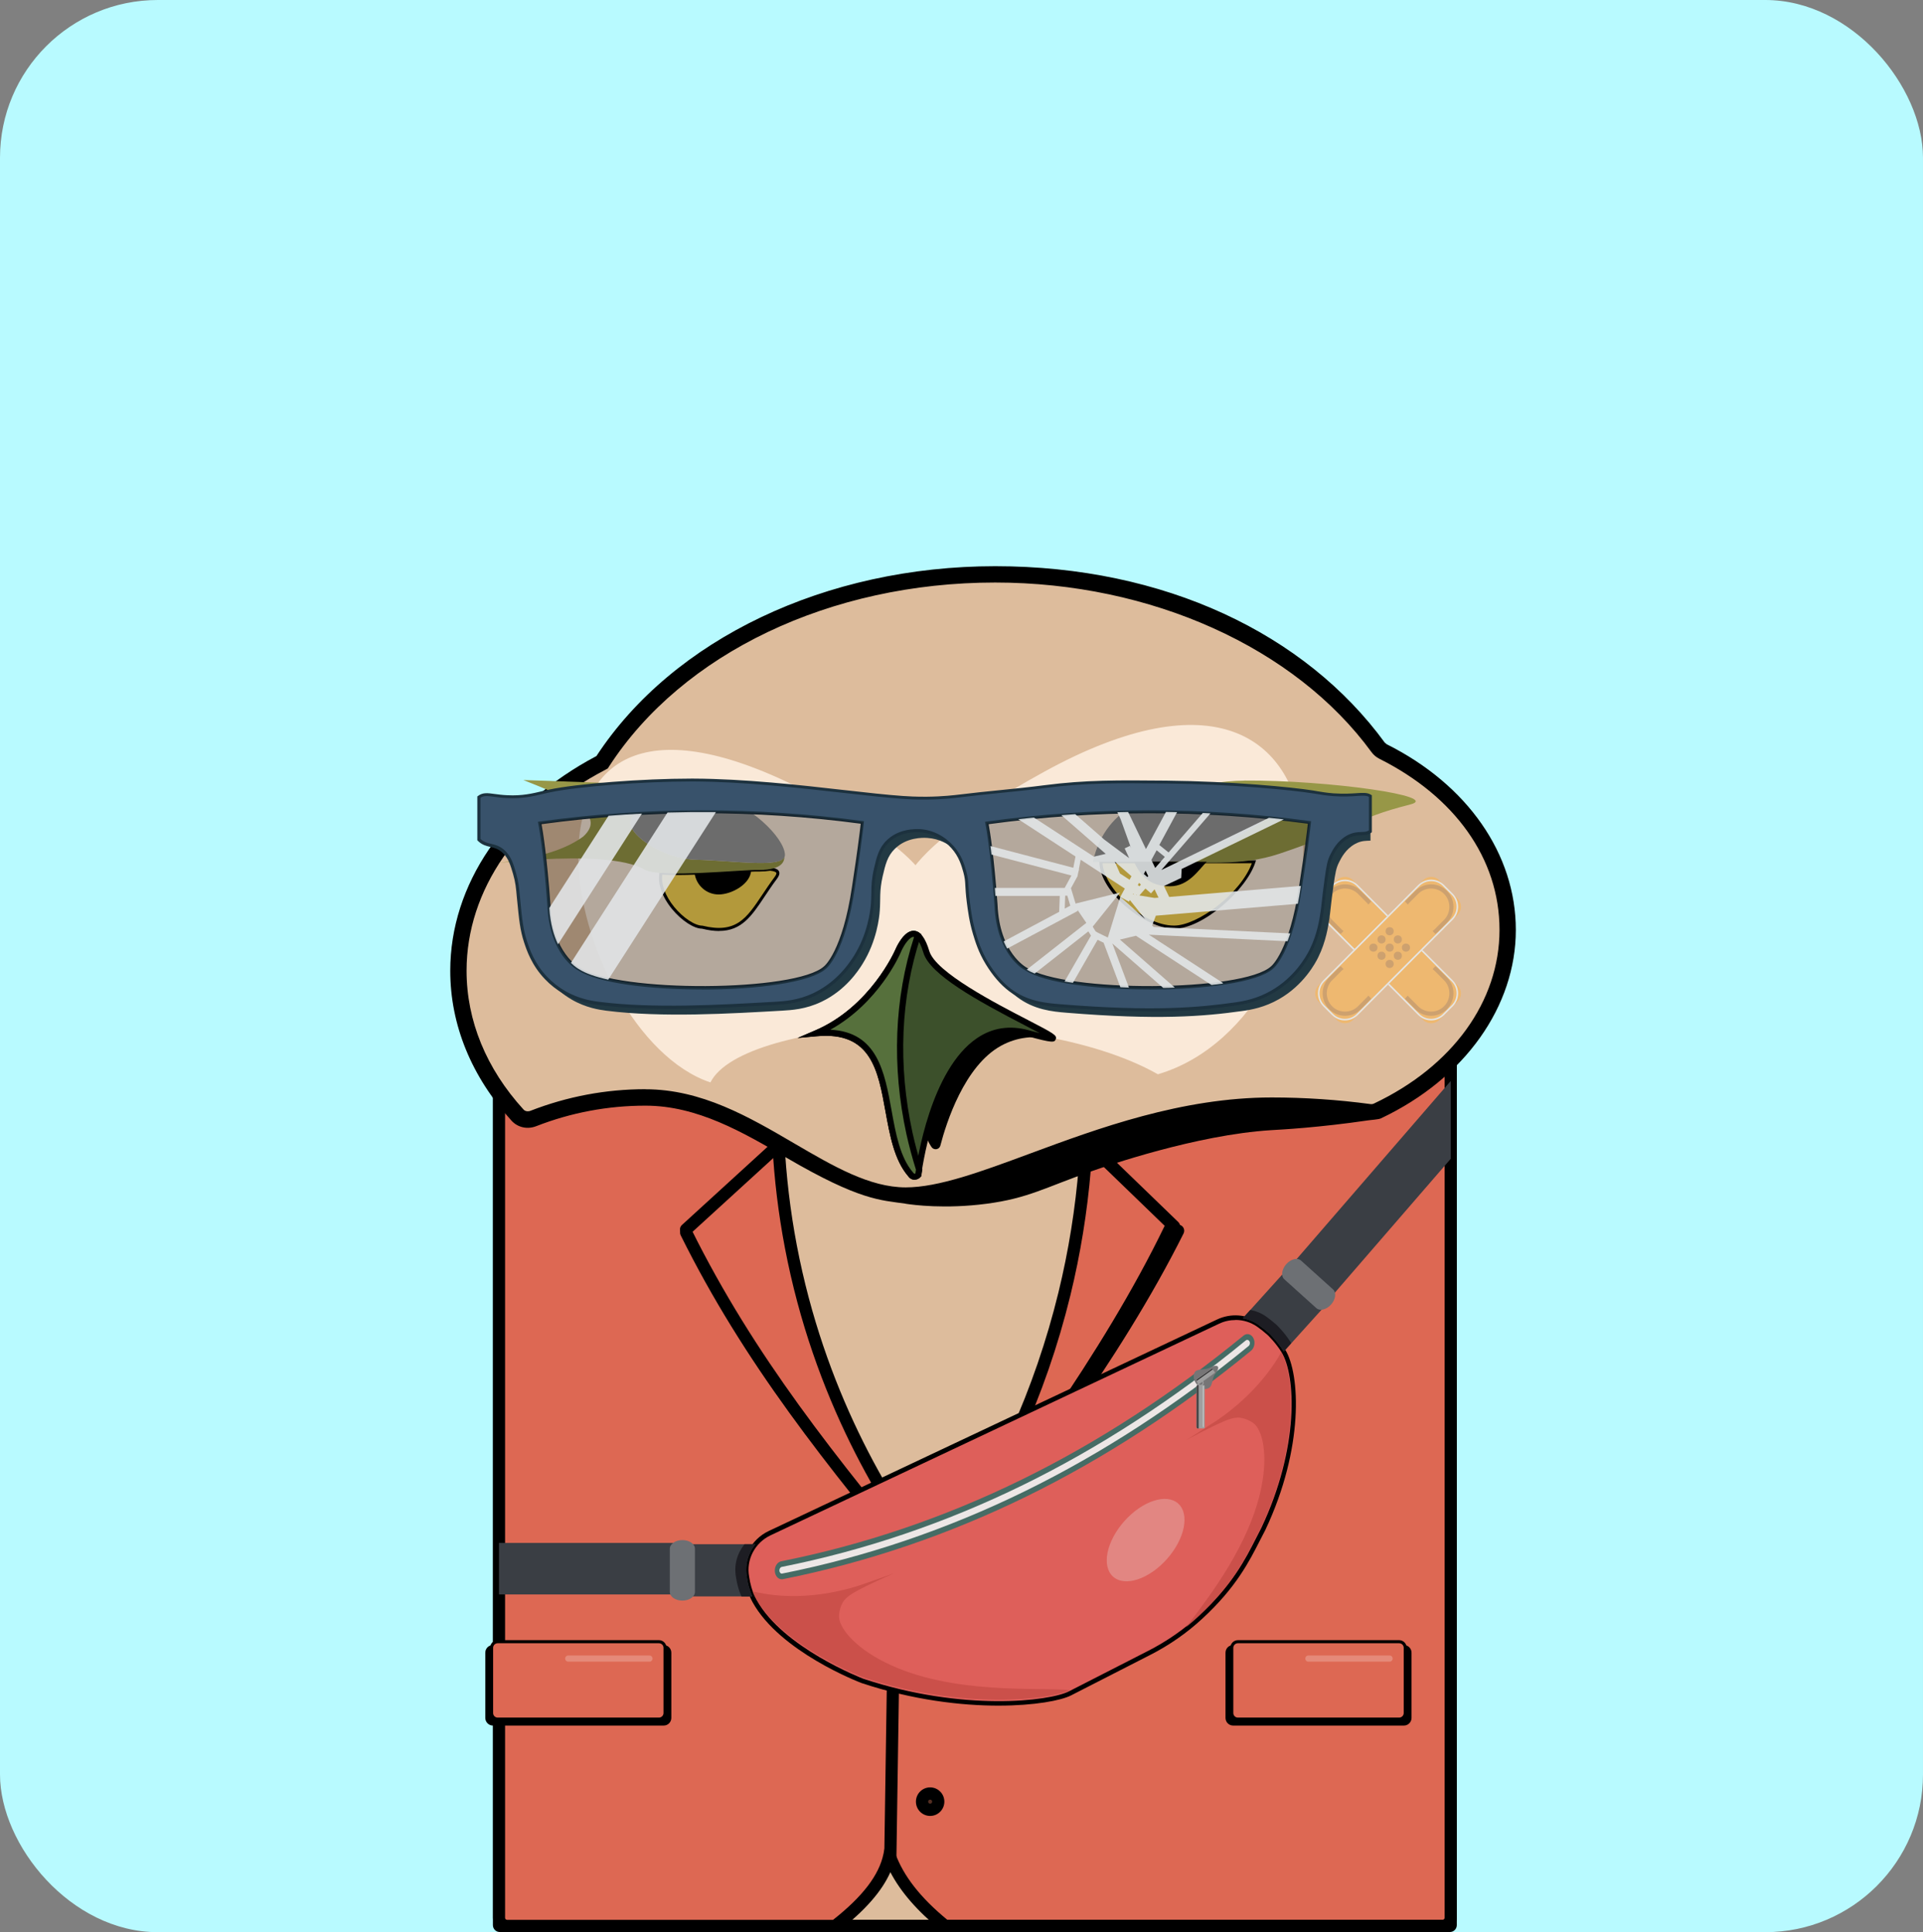 <?xml version="1.0" encoding="UTF-8"?><svg xmlns="http://www.w3.org/2000/svg" viewBox="0 0 255.74 256.99"><rect x="0" y="0" width="255.74" height="256.99" fill="#808080" stroke="none"/><g id="a"/><g id="b"/><g id="c"/><g id="d"/><g id="e"/><g id="f"/><g id="g"/><g id="h"><rect width="255.74" height="256.99" rx="20.98" ry="20.98" style="fill:#b8faff;"/></g><g id="i"><g><path d="M66.47,137.67h126.35c.06,0,.11,.05,.11,.11v118.27c0,.06-.05,.11-.11,.11H66.47c-.06,0-.11-.05-.11-.11v-118.27c0-.06,.05-.11,.11-.11Z" style="fill:#ddbc9c;"/><path d="M192.82,256.97H66.47c-.51,0-.92-.41-.92-.92v-118.27c0-.51,.41-.92,.92-.92h126.35c.51,0,.92,.41,.92,.92v118.27c0,.51-.41,.92-.92,.92Zm-125.64-1.63h124.94v-116.86H67.17v116.86Z"/></g><g><path d="M191.85,137.67h-47.55c.76,9.7,.43,21.48-2.73,34.42-4.12,16.88-11.48,29.35-16.86,36.98-5.5-7.09-15.44-21.86-19.52-43.29-2.01-10.53-2.1-20.08-1.38-28.11h-36.35c-.6,0-1.08,.49-1.08,1.09v116.31c0,.6,.48,1.09,1.08,1.09h43.63c3.89-3.02,6.54-6.14,7.21-9.41,1.25,3.47,3.89,6.56,7.41,9.41h66.14c.6,0,1.08-.49,1.08-1.09v-116.31c0-.6-.48-1.09-1.08-1.09Z" style="fill:#dd6853;"/><path d="M191.85,256.97H125.42l-.22-.18c-3.16-2.56-5.4-5.12-6.79-7.78-1.13,2.55-3.39,5.12-6.83,7.79l-.22,.17h-43.91c-1.04,0-1.89-.85-1.89-1.9v-116.31c0-1.05,.85-1.9,1.89-1.9h37.23l-.08,.89c-.83,9.35-.37,18.73,1.37,27.89,3.63,19.04,12.03,33.26,18.69,42.07,7.56-10.94,12.97-22.98,16.1-35.8,2.71-11.1,3.62-22.59,2.71-34.16l-.07-.88h48.43c1.04,0,1.89,.85,1.89,1.9v116.31c0,1.05-.85,1.9-1.89,1.9Zm-65.86-1.63h65.86c.15,0,.27-.12,.27-.27v-116.31c0-.15-.12-.27-.27-.27h-46.68c.81,11.44-.14,22.81-2.82,33.8-3.27,13.38-8.98,25.91-16.99,37.26l-.63,.89-.67-.86c-6.87-8.87-15.87-23.64-19.68-43.63-1.72-9.02-2.21-18.25-1.47-27.45h-35.47c-.15,0-.27,.12-.27,.27v116.31c0,.15,.12,.27,.27,.27h43.35c3.93-3.09,6.12-5.96,6.7-8.76l.58-2.81,.98,2.7c1.1,3.04,3.37,5.94,6.94,8.87Z"/></g><path d="M118.87,219.42c-.17,0-.34-.05-.48-.16-.36-.27-.43-.78-.16-1.14,1.17-1.57,2.34-3.14,3.51-4.71,12.24-16.4,24.91-33.35,33.11-50.29,.2-.4,.68-.57,1.08-.38,.4,.2,.57,.68,.37,1.09-8.28,17.08-20.99,34.1-33.28,50.55-1.17,1.57-2.34,3.14-3.51,4.71-.16,.21-.4,.33-.65,.33Z"/><path d="M119.29,219.19c-.17,0-.34-.05-.49-.17-.35-.27-.42-.78-.15-1.14,1.19-1.56,2.38-3.12,3.58-4.68,12.44-16.24,25.3-33.03,33.72-49.87,.2-.4,.69-.56,1.09-.36,.4,.2,.56,.69,.36,1.09-8.48,16.97-21.39,33.83-33.88,50.13-1.19,1.56-2.39,3.12-3.58,4.67-.16,.21-.4,.32-.64,.32Z"/><path d="M156.15,163.95c-.2,0-.4-.08-.56-.23l-10.86-10.5c-.32-.31-.33-.83-.02-1.15,.31-.32,.82-.33,1.14-.02l10.86,10.5c.32,.31,.33,.83,.02,1.15-.16,.17-.37,.25-.58,.25Z"/><path d="M145.29,154.26c-.53,0-1.01-.35-1.17-.88-.18-.65,.19-1.32,.83-1.51l10.86-3.12c.64-.19,1.32,.19,1.5,.84,.18,.65-.19,1.32-.83,1.51l-10.86,3.12c-.11,.03-.22,.05-.33,.05Z"/><path d="M156.74,150.73c-.38,0-.72-.27-.8-.67-.74-4.05-2.27-8.16-4.56-12.22-.22-.39-.08-.89,.31-1.11,.39-.22,.88-.08,1.1,.31,2.38,4.22,3.98,8.5,4.75,12.73,.08,.44-.21,.87-.65,.95-.05,0-.1,.01-.15,.01Z"/><path d="M123.7,211.09c-.23,0-.46-.1-.62-.29-13.34-16.04-24.2-29.65-32.55-46.49-.2-.4-.04-.89,.36-1.09,.4-.2,.89-.04,1.09,.36,8.28,16.68,19.08,30.21,32.35,46.17,.29,.34,.24,.86-.1,1.15-.15,.13-.34,.19-.52,.19Z"/><path d="M91.24,164.35c-.22,0-.44-.09-.6-.27-.3-.33-.28-.85,.05-1.15l11.9-10.87c.33-.3,.84-.28,1.14,.05,.3,.33,.28,.85-.05,1.15l-11.9,10.87c-.15,.14-.35,.21-.54,.21Z"/><g><ellipse cx="123.7" cy="239.63" rx="1.08" ry="1.09" style="fill:#542e22;"/><path d="M123.7,241.53c-1.04,0-1.89-.85-1.89-1.9s.85-1.9,1.89-1.9,1.89,.85,1.89,1.9-.85,1.9-1.89,1.9Zm0-2.17c-.15,0-.27,.12-.27,.27s.12,.27,.27,.27,.27-.12,.27-.27-.12-.27-.27-.27Z"/></g><g><ellipse cx="123.7" cy="221.15" rx="1.08" ry="1.09" style="fill:#542e22;"/><path d="M123.7,223.05c-1.04,0-1.89-.85-1.89-1.9s.85-1.9,1.89-1.9,1.89,.85,1.89,1.9-.85,1.9-1.89,1.9Zm0-2.17c-.15,0-.27,.12-.27,.27s.12,.27,.27,.27,.27-.12,.27-.27-.12-.27-.27-.27Z"/></g><g><rect x="64.74" y="219" width="24.34" height="10.3" rx="1" ry="1"/><path d="M88.27,229.51h-22.72c-.56,0-1.01-.46-1.01-1.02v-8.67c0-.56,.45-1.02,1.01-1.02h22.72c.56,0,1.01,.46,1.01,1.02v8.67c0,.56-.45,1.02-1.01,1.02Zm-22.72-10.3c-.33,0-.61,.27-.61,.61v8.67c0,.34,.27,.61,.61,.61h22.72c.33,0,.61-.27,.61-.61v-8.67c0-.34-.27-.61-.61-.61h-22.72Z"/></g><g><rect x="65.38" y="218.36" width="23.06" height="10.3" rx="1" ry="1" style="fill:#dd6853;"/><path d="M87.63,228.86h-21.44c-.56,0-1.01-.46-1.01-1.02v-8.67c0-.56,.45-1.02,1.01-1.02h21.44c.56,0,1.01,.46,1.01,1.02v8.67c0,.56-.45,1.02-1.01,1.02Zm-21.44-10.3c-.33,0-.61,.27-.61,.61v8.67c0,.34,.27,.61,.61,.61h21.44c.33,0,.61-.27,.61-.61v-8.67c0-.34-.27-.61-.61-.61h-21.44Z"/></g><path d="M86.38,221.01h-10.82c-.22,0-.4-.18-.4-.41s.18-.41,.4-.41h10.82c.22,0,.4,.18,.4,.41s-.18,.41-.4,.41Z" style="fill:#fff; opacity:.23;"/><g><rect x="163.18" y="219" width="24.34" height="10.3" rx="1" ry="1"/><path d="M186.71,229.51h-22.72c-.56,0-1.01-.46-1.01-1.02v-8.67c0-.56,.45-1.02,1.01-1.02h22.72c.56,0,1.01,.46,1.01,1.02v8.67c0,.56-.45,1.02-1.01,1.02Zm-22.72-10.3c-.33,0-.61,.27-.61,.61v8.67c0,.34,.27,.61,.61,.61h22.72c.33,0,.61-.27,.61-.61v-8.67c0-.34-.27-.61-.61-.61h-22.72Z"/></g><g><rect x="163.82" y="218.36" width="23.06" height="10.3" rx="1" ry="1" style="fill:#dd6853;"/><path d="M186.07,228.86h-21.44c-.56,0-1.01-.46-1.01-1.02v-8.67c0-.56,.45-1.02,1.01-1.02h21.44c.56,0,1.01,.46,1.01,1.02v8.67c0,.56-.45,1.02-1.01,1.02Zm-21.44-10.3c-.33,0-.61,.27-.61,.61v8.67c0,.34,.27,.61,.61,.61h21.44c.33,0,.61-.27,.61-.61v-8.67c0-.34-.27-.61-.61-.61h-21.44Z"/></g><path d="M184.81,221.01h-10.82c-.22,0-.4-.18-.4-.41s.18-.41,.4-.41h10.82c.22,0,.4,.18,.4,.41s-.18,.41-.4,.41Z" style="fill:#fff; opacity:.23;"/><path d="M118.4,248.21h-.01c-.45,0-.8-.38-.8-.83l.43-28.59c0-.44,.37-.8,.81-.8h.01c.45,0,.8,.38,.8,.83l-.43,28.59c0,.44-.37,.8-.81,.8Z"/><g><g><path d="M120.45,159.01c10.82,0,28.32-11.96,48.68-11.96,4.45,0,8.79,.31,12.99,.87,.36,.05,.73,0,1.06-.16,10.38-4.91,17.32-13.86,17.32-24.08s-6.61-18.74-16.57-23.72c-.26-.13-.48-.32-.65-.55-10.01-13.73-29.06-23.01-50.92-23.01s-42.69,10.17-52.27,24.98c0,.01-.02,.02-.03,.03-11.52,6-19.09,16.18-19.09,27.72,0,7.15,2.91,13.76,7.85,19.2,.53,.58,1.37,.74,2.11,.46,4.64-1.81,9.67-2.8,14.92-2.8,13.6,0,23.8,13.04,34.62,13.04Z" style="fill:#ddbc9c;"/><path d="M120.45,159.83c-5.32,0-10.37-2.95-15.72-6.07-5.87-3.43-11.93-6.97-18.9-6.97-5.03,0-9.95,.93-14.63,2.75-1.07,.42-2.25,.16-3-.67-5.28-5.8-8.07-12.62-8.07-19.75,0-11.38,7.23-21.96,19.36-28.35,10.15-15.54,30.38-25.18,52.84-25.18,21.31,0,41.08,8.94,51.58,23.34,.09,.13,.22,.23,.36,.3,10.66,5.34,17.02,14.48,17.02,24.45s-6.65,19.54-17.79,24.82c-.47,.22-1,.3-1.51,.23-4.25-.57-8.58-.87-12.88-.87-11.63,0-22.16,3.89-31.44,7.32-6.73,2.49-12.53,4.63-17.24,4.63Zm-34.61-14.67c7.4,0,13.66,3.66,19.71,7.19,5.15,3.01,10.02,5.85,14.9,5.85,4.42,0,10.1-2.1,16.68-4.53,8.94-3.31,20.08-7.42,32-7.42,4.37,0,8.77,.3,13.09,.88,.22,.03,.42,0,.61-.09,10.56-5,16.86-13.73,16.86-23.35s-6.03-17.94-16.12-23c-.37-.19-.7-.46-.95-.8-10.2-13.99-29.46-22.68-50.27-22.68-22,0-41.77,9.43-51.59,24.61l-.11,.17-.2,.13c-11.71,6.1-18.68,16.19-18.68,27.01,0,6.71,2.64,13.16,7.64,18.65,.3,.32,.77,.42,1.22,.25,4.86-1.9,9.98-2.86,15.21-2.86Z"/></g><path d="M120.45,160.1c-3.34-.49-6.06-.39-15.85-6.11-5.83-3.41-11.87-6.93-18.76-6.93-5,0-9.89,.92-14.53,2.73-1.18,.46-2.47,.17-3.29-.74-5.32-5.85-8.14-12.74-8.14-19.93,0-11.46,7.26-22.12,19.44-28.56,10.21-15.58,30.51-25.25,53.03-25.25s41.24,8.99,51.8,23.45l.27,.23c10.75,5.38,17.17,14.61,17.17,24.7s-6.71,19.74-17.94,25.06c-.32,.15-1.2,.19-1.67,.26-6.68,.98-11.59,1.23-12.95,1.31-9.96,.62-21.94,4.79-23.8,5.44-6.23,2.17-8.46,3.62-14.06,4.35-5.5,.72-9.71,.15-10.71,0Zm-34.62-15.22c7.48,0,13.77,3.67,19.85,7.23,5.12,2.99,9.96,5.82,14.77,5.82,4.37,0,10.03-2.09,16.59-4.52,8.97-3.32,20.12-7.44,32.09-7.44,4.37,0,8.79,.3,13.13,.88,.16,.02,.32,0,.46-.07,10.45-4.95,16.7-13.59,16.7-23.1s-5.97-17.74-15.96-22.75c-.42-.21-.78-.51-1.06-.89-10.15-13.91-29.33-22.56-50.05-22.56-21.91,0-41.59,9.38-51.36,24.48l-.16,.25-.29,.16c-11.58,6.03-18.49,16.03-18.49,26.74,0,6.64,2.62,13.03,7.57,18.46,.21,.24,.58,.3,.91,.18,4.9-1.91,10.05-2.88,15.31-2.88Z"/></g><path d="M153.98,142.88c-17.31-9.78-55.17-7.61-59.5,1.09-19.47-6.52-31.37-60.87,11.9-39.13,43.27,21.74-12.98,22.83,32.45-2.17,45.43-25,41.11,32.61,15.14,40.22Z" style="fill:#fae9d8;"/><g><path d="M146.41,114.62c0,3.44,5.41,8.7,9.74,8.7,3.89,0,9.51-5.26,10.61-8.7h-20.35Z" style="fill:#f8d452;"/><path d="M156.15,123.52c-3.83,0-9.94-4.86-9.94-8.9v-.2h20.83l-.09,.27c-1.17,3.65-6.96,8.84-10.8,8.84Zm-9.53-8.7c.21,3.28,5.29,8.29,9.53,8.29,3.1,0,8.84-4.24,10.33-8.29h-19.85Z"/></g><path d="M167.18,109.78c6.28-3.85-.96-4.95-6.99-4.84-6.12,.11-13.11,1.94-14.85,9.69h9.74c5.79,0,6.56-1.44,12.11-4.84Z" style="fill:#959595;"/><path d="M165.48,103.83c-3.09,.02-5.94,.62-8.37,1.33,1.03-.13,2.06-.2,3.07-.22,6.03-.1,13.27,.99,6.99,4.84-5.55,3.41-6.44,4.84-12.23,4.84h-2.35c7.88,0,12.36,.67,17.62-1.09,9.74-3.26,9.74-4.62,17.31-6.52,4.33-1.09-10.82-3.26-22.04-3.19Z" style="fill:#979747;"/><path d="M150.81,114.62c1.01,2.17,2.35,3.26,4.8,3.26s3.79-2.17,4.87-3.26h-9.67Z"/><g><path d="M102.42,115.6c-.39,.07-.87,.11-1.44,.11-1.7-.06-9.14,.69-13.07,.4-.63,3.21,3.42,7.21,5.5,7.21,5.63,1.39,6.49-2.17,9.74-6.52,.55-.73,.39-1.07-.72-1.2Z" style="fill:#f8d452;"/><path d="M95.63,123.83c-.67,0-1.42-.1-2.27-.31h0c-1.07,0-2.73-1.08-4-2.63-1.33-1.63-1.93-3.38-1.65-4.82l.03-.18h.18c2.51,.2,6.52-.05,9.45-.23,1.68-.1,3-.18,3.62-.16,.52,0,.99-.04,1.4-.11h.06c.69,.08,1.04,.24,1.16,.53,.14,.33-.09,.7-.3,.99-.61,.81-1.12,1.58-1.62,2.33-1.72,2.58-3.05,4.58-6.06,4.58Zm-7.55-7.5c-.18,1.28,.39,2.84,1.59,4.31,1.18,1.44,2.75,2.48,3.74,2.48,4.48,1.1,5.86-.96,7.95-4.09,.5-.75,1.02-1.53,1.63-2.35,.28-.37,.28-.53,.25-.59-.03-.07-.18-.21-.81-.28-.42,.07-.91,.11-1.45,.11-.6-.02-1.92,.06-3.59,.16-2.87,.17-6.77,.41-9.32,.25Z"/></g><path d="M92.37,116.13c.21,1.6,1.55,2.84,3.2,2.84,1.79,0,4.3-1.45,4.32-3.24-1.71,.07-4.7,.3-7.53,.4Z"/><path d="M92.57,114.35c-4.16-.1-8.69-3.04-8.75-4.92,0-.1,.03-.21,.05-.31,.3-1.16,2.39-2.16,4.88-2.75,.19-.12,.36-.24,.53-.35-.16,.11-.34,.23-.53,.35,2.22-.52,4.74-.7,6.59-.37,1.58,.29,3.27,1.14,4.76,2.22-1.62-1.81-5.45-3.84-9.96-3.64h.01s-.01,0-.02,0c-3.27-.26-20.53-.83-20.53-.83,5.87,2.33,11.24,4.52,7.96,7.52h0c-1.84,1.33-4.62,2.56-10.13,3.35-6.45,.93,12.98-2.17,18.39,1.09,2.16,1.09,13.05-.07,15.14,0,3.25,0,3.35-1.3,3.36-1.76-.55,1.52-6.65,.53-11.77,.4Zm-2.88-8.62s.03-.02,.05-.03c-.01,.01-.03,.02-.05,.03Z" style="fill:#979747;"/><path d="M104.39,113.69c.05,1.89-6.44,.79-11.82,.66-4.16-.1-8.69-3.04-8.75-4.92-.06-2.34,7.41-4.17,11.53-3.42,4.12,.74,8.98,5.35,9.04,7.69Z" style="fill:#959595;"/><path d="M132.72,134.91c-.26-.13-.57-.06-.76,.15l-10.15,11.32c.05,.2,.09,.4,.14,.6,.44,1.98,.9,4.02,1.93,5.58,.32,.47,1.04,.36,1.18-.19,.78-3.01,3.19-10.6,8.07-13.28,2.08-1.14,4.42-1.43,6.97-.86,.11,.02,.22,.05,.32,.07-.3-.13-.61-.26-.91-.38-2.36-.99-4.71-2.01-6.79-3.01Z"/><g><path d="M121.12,156.2c-4.95-5.75-.63-19.88-12.53-18.79,7.57-3.26,10.82-10.87,10.82-10.87,0,0,2.19-5.3,3.8,.07s25.41,14.06,13.51,10.8c-11.9-3.26-14.59,18.85-14.59,18.85-.26,.34-.79,.31-1.01-.07Z" style="fill:#3c502b;"/><path d="M121.64,156.91s-.04,0-.07,0c-.32-.02-.61-.19-.79-.46-1.85-2.17-2.44-5.44-3.02-8.6-.99-5.49-1.92-10.69-9.15-10.02l-2.54,.23,2.35-1.01c7.33-3.16,10.57-10.58,10.61-10.66,.11-.26,1.11-2.58,2.46-2.58,.02,0,.04,0,.06,0,.84,.04,1.51,.92,2.04,2.69,.84,2.82,8.82,6.95,13.1,9.16,3.53,1.83,3.91,2.05,3.71,2.57-.17,.43-.38,.52-3.8-.42-2.27-.62-4.36-.31-6.2,.93-6.19,4.18-7.87,17.45-7.89,17.58v.11l-.08,.09c-.19,.25-.49,.39-.8,.39Zm-11.21-19.95c6.25,.3,7.21,5.6,8.14,10.74,.55,3.07,1.13,6.24,2.85,8.24l.04,.06c.05,.08,.12,.1,.16,.1,.02,0,.07,0,.11-.02,.21-1.56,2.01-13.82,8.22-18.01,2.04-1.38,4.35-1.73,6.86-1.04,.6,.16,1.08,.29,1.47,.39-.58-.31-1.28-.67-1.96-1.03-6.36-3.29-12.63-6.75-13.51-9.65-.56-1.88-1.1-2.1-1.31-2.11h-.02c-.58,0-1.36,1.24-1.71,2.09-.13,.3-2.92,6.69-9.35,10.26Z"/></g><g><path d="M120.95,150.77c-2.05-9.36-1.49-18.52,1.1-26.35-1.34-1.05-2.65,2.12-2.65,2.12,0,0-3.25,7.61-10.82,10.87,11.9-1.09,7.57,13.04,12.53,18.79,.22,.37,.74,.41,1.01,.07,0,0,.03-.27,.11-.73-.49-1.55-.92-3.13-1.28-4.76Z" style="fill:#56703c;"/><path d="M121.64,156.91s-.04,0-.07,0c-.34-.02-.64-.21-.81-.5-1.83-2.11-2.42-5.39-2.99-8.57-.99-5.49-1.92-10.69-9.15-10.02l-2.54,.23,2.35-1.01c7.33-3.16,10.57-10.58,10.61-10.66,.09-.22,.95-2.22,2.13-2.54,.39-.1,.79-.02,1.14,.25l.23,.18-.09,.27c-2.68,8.1-3.06,17.13-1.09,26.14h0c.34,1.53,.76,3.12,1.27,4.72l.03,.09v.09c-.08,.45-.12,.72-.12,.72v.11l-.08,.09c-.19,.25-.49,.39-.8,.39Zm-11.21-19.95c6.25,.3,7.21,5.6,8.14,10.74,.55,3.07,1.13,6.24,2.85,8.24,.09,.14,.17,.16,.21,.16,.02,0,.07,0,.11-.02,.02-.11,.04-.29,.07-.51-.5-1.59-.92-3.18-1.26-4.7h0c-1.97-9.02-1.62-18.09,1.01-26.24-.08-.02-.14,0-.19,0-.6,.16-1.3,1.35-1.59,2.07-.13,.3-2.92,6.69-9.35,10.26Z"/></g><g><path d="M179.95,117.08l13.89,13.96c.6,.6,.6,1.58,0,2.18l-2.42,2.43c-.6,.6-1.57,.6-2.17,0l-13.89-13.96c-.6-.6-.6-1.58,0-2.18l2.42-2.43c.6-.6,1.57-.6,2.17,0Z" style="fill:#eeb870;"/><path d="M178.86,117.2c.6,0,1.16,.23,1.57,.65l12.63,12.69c.42,.42,.65,.98,.65,1.58s-.23,1.16-.65,1.58l-1.16,1.16c-.42,.42-.98,.65-1.57,.65s-1.16-.23-1.57-.65l-12.63-12.69c-.42-.42-.65-.98-.65-1.58s.23-1.16,.65-1.58l1.16-1.16c.42-.42,.98-.65,1.57-.65m0-.2c-.62,0-1.24,.24-1.72,.71l-1.16,1.16c-.94,.95-.94,2.5,0,3.45l12.63,12.69c.47,.47,1.09,.71,1.72,.71s1.24-.24,1.72-.71l1.16-1.16c.94-.95,.94-2.5,0-3.45l-12.63-12.69c-.47-.47-1.09-.71-1.72-.71h0Z" style="fill:#e5e5e4;"/></g><g><path d="M189.25,117.08l-13.89,13.96c-.6,.6-.6,1.58,0,2.18l2.42,2.43c.6,.6,1.57,.6,2.17,0l13.89-13.96c.6-.6,.6-1.58,0-2.18l-2.42-2.43c-.6-.6-1.57-.6-2.17,0Z" style="fill:#eeb870;"/><path d="M190.33,117.2c.6,0,1.16,.23,1.57,.65l1.16,1.16c.42,.42,.65,.98,.65,1.58s-.23,1.16-.65,1.58l-12.63,12.69c-.42,.42-.98,.65-1.57,.65s-1.16-.23-1.57-.65l-1.16-1.16c-.42-.42-.65-.98-.65-1.58s.23-1.16,.65-1.58l12.63-12.69c.42-.42,.98-.65,1.57-.65m0-.2c-.62,0-1.24,.24-1.72,.71l-12.63,12.69c-.94,.95-.94,2.5,0,3.45l1.16,1.16c.47,.47,1.09,.71,1.72,.71s1.24-.24,1.72-.71l12.63-12.69c.94-.95,.94-2.5,0-3.45l-1.16-1.16c-.47-.47-1.09-.71-1.72-.71h0Z" style="fill:#e5e5e4;"/></g><path d="M178.04,124c.09,.09,.18,.15,.27,.22l.37-.39c-.09-.07-.18-.13-.26-.21l-1.26-1.27c-.95-.95-.95-2.51,0-3.46,.47-.48,1.1-.71,1.72-.71s1.25,.24,1.72,.71l1.26,1.27s.08,.1,.12,.15l.37-.4s-.07-.1-.11-.14l-1.26-1.27c-1.16-1.17-3.05-1.17-4.21,0s-1.16,3.06,0,4.23l1.26,1.27Z" style="fill:#cda16f;"/><path d="M191.16,124c-.09,.09-.18,.15-.27,.22l-.37-.39c.09-.07,.18-.13,.26-.21l1.26-1.27c.95-.95,.95-2.51,0-3.46-.47-.48-1.1-.71-1.72-.71s-1.25,.24-1.72,.71l-1.26,1.27s-.08,.1-.12,.15l-.37-.4s.07-.1,.11-.14l1.26-1.27c1.16-1.17,3.05-1.17,4.21,0s1.16,3.06,0,4.23l-1.26,1.27Z" style="fill:#cda16f;"/><path d="M178.04,128.73c.09-.09,.18-.15,.27-.22l.37,.39c-.09,.07-.18,.13-.26,.21l-1.26,1.27c-.95,.95-.95,2.51,0,3.46,.47,.48,1.1,.71,1.72,.71s1.25-.24,1.72-.71l1.26-1.27s.08-.1,.12-.15l.37,.4s-.07,.1-.11,.14l-1.26,1.27c-1.16,1.17-3.05,1.17-4.21,0s-1.16-3.06,0-4.23l1.26-1.27Z" style="fill:#cda16f;"/><path d="M191.16,128.73c-.09-.09-.18-.15-.27-.22l-.37,.39c.09,.07,.18,.13,.26,.21l1.26,1.27c.95,.95,.95,2.51,0,3.46-.47,.48-1.1,.71-1.72,.71s-1.25-.24-1.72-.71l-1.26-1.27s-.08-.1-.12-.15l-.37,.4s.07,.1,.11,.14l1.26,1.27c1.16,1.17,3.05,1.17,4.21,0s1.16-3.06,0-4.23l-1.26-1.27Z" style="fill:#cda16f;"/><circle cx="184.81" cy="126.04" r=".54" style="fill:#cda16f;"/><circle cx="183.73" cy="124.95" r=".54" style="fill:#cda16f;"/><circle cx="185.9" cy="127.12" r=".54" style="fill:#cda16f;"/><circle cx="183.73" cy="127.12" r=".54" style="fill:#cda16f;"/><circle cx="182.65" cy="126.04" r=".54" style="fill:#cda16f;"/><circle cx="184.81" cy="128.21" r=".54" style="fill:#cda16f;"/><circle cx="185.9" cy="124.95" r=".54" style="fill:#cda16f;"/><circle cx="184.81" cy="123.86" r=".54" style="fill:#cda16f;"/><circle cx="186.98" cy="126.04" r=".54" style="fill:#cda16f;"/><g><path d="M177.14,113.72c-.37,.75-.5,1.35-.76,3.2-.34,2.48-.38,3.26-.53,4.26-.16,1.08-.46,3.11-1.48,5.18-.38,.76-1.92,3.69-5.22,5.58-1.95,1.11-3.74,1.42-4.89,1.58-5.2,.73-11.23,1.22-23.36,.23-1.88-.15-4.34-.39-6.57-2.08-.2-.15-.39-.31-.57-.47,.43,.48,.94,.98,1.52,1.42,2.23,1.69,4.69,1.93,6.57,2.08,12.13,.99,18.16,.5,23.36-.23,1.15-.16,2.95-.47,4.89-1.58,3.3-1.88,4.85-4.82,5.22-5.58,1.02-2.07,1.32-4.1,1.48-5.18,.15-1,.18-1.78,.53-4.26,.26-1.85,.38-2.46,.76-3.2,.28-.56,.87-1.73,2.1-2.41,.86-.48,1.51-.42,2.07-.45v-1.25c-.8,.59-1.63-.02-3.02,.75-1.23,.68-1.82,1.85-2.1,2.41Z" style="fill:#223943;"/><path d="M64.65,112.28v.04s.1,0,.15,0c-.05-.01-.1-.03-.15-.05Z" style="fill:#223943;"/><path d="M126.68,112.67c-.37-.41-1.86-2.02-4.3-2.18-.65-.04-2.79-.07-4.34,1.45-.97,.96-1.25,2.09-1.61,3.63-.47,2.01-.27,2.99-.39,4.59-.06,.86-.38,4.03-2.3,7.1-.53,.85-2.22,3.48-5.45,5.02-2.11,1.01-3.97,1.11-5.32,1.19-6.71,.38-15.87,.94-23.29,0-.93-.12-2.72-.37-4.63-1.49-.74-.43-1.34-.89-1.77-1.28,.1,.12,.21,.24,.33,.36,.39,.41,1.2,1.18,2.4,1.88,1.92,1.11,3.71,1.37,4.63,1.49,7.42,.94,16.59,.38,23.29,0,1.35-.08,3.21-.18,5.32-1.19,3.23-1.54,4.92-4.17,5.45-5.02,1.92-3.07,2.24-6.24,2.3-7.1,.12-1.6-.07-2.58,.39-4.59,.36-1.55,.63-2.67,1.61-3.63,1.55-1.53,3.68-1.5,4.34-1.45,1.61,.1,2.81,.84,3.54,1.45-.06-.08-.13-.15-.19-.23Z" style="fill:#223943;"/></g><g><path d="M177.37,105.7c-1.19-.08-1.88-.23-2.69-.36-2.88-.46-10.68-1.23-19.58-1.32-6.44-.06-10.66-.1-16.06,.59-3.78,.49-7.58,.79-11.37,1.25-.57,.07-2.21,.27-4.4,.3-1.48,.02-2.62-.06-3.19-.1-6.54-.47-17.74-2.27-27.79-2.31-6.36-.03-15.34,.64-19.19,1.45-1.58,.34-3.14,.87-5.62,.76-2.09-.1-2.94-.57-3.75,.03l-.03,.03v5.65s.04,.04,.07,.07c1.02,.98,2.1,.4,3.32,1.62,.74,.74,.99,1.61,1.35,2.81,.4,1.37,.43,2.28,.56,3.6,.25,2.54,.38,3.91,.92,5.55,.36,1.09,1.02,3,2.73,4.79,.39,.41,1.2,1.18,2.4,1.88,1.92,1.11,3.71,1.37,4.63,1.49,7.42,.94,16.59,.38,23.29,0,1.35-.08,3.21-.18,5.32-1.19,3.23-1.54,4.92-4.17,5.45-5.02,1.92-3.07,2.24-6.24,2.3-7.1,.12-1.6-.07-2.58,.39-4.59,.36-1.55,.63-2.67,1.61-3.63,1.55-1.53,3.68-1.5,4.34-1.45,2.44,.16,3.93,1.76,4.3,2.18,1.04,1.16,1.39,2.39,1.64,3.3,.37,1.33,.16,1.58,.46,3.96,.15,1.21,.32,2.59,.82,4.26,.3,1.01,.72,2.4,1.68,3.96,.36,.6,1.41,2.28,3.06,3.53,2.23,1.69,4.69,1.93,6.57,2.08,12.13,.99,18.16,.5,23.36-.23,1.15-.16,2.95-.47,4.89-1.58,3.3-1.88,4.85-4.82,5.22-5.58,1.02-2.07,1.32-4.1,1.48-5.18,.15-1,.18-1.78,.53-4.26,.26-1.85,.38-2.46,.76-3.2,.28-.56,.87-1.73,2.1-2.41,1.39-.77,2.22-.16,3.02-.75v-4.69c-.82-.53-1.89,.04-4.89-.17Zm-63.11,7.13c-.32,2.35-.46,3.13-.76,5.15-1.31,8.81-3.78,10.7-3.78,10.7-3.94,3.63-27.69,3.53-32.75,.2,0,0-3.71-1.88-3.98-8.55-.54-7.59-1.22-10.86-1.22-10.86,14.3-1.97,28.6-2,42.9-.07,0,0-.13,1.25-.43,3.43Zm59.46,0c-.32,2.35-.46,3.13-.76,5.15-1.31,8.81-3.78,10.7-3.78,10.7-3.94,3.63-27.69,3.53-32.75,.2,0,0-3.71-1.88-3.98-8.55-.54-7.59-1.22-10.86-1.22-10.86,14.3-1.97,28.6-2,42.9-.07,0,0-.13,1.25-.43,3.43Z" style="fill:#38526b;"/><path d="M152.94,134.52c-3.23,0-7.14-.15-12.05-.56-1.73-.14-4.35-.35-6.68-2.12-1.14-.86-2.18-2.07-3.11-3.59-.99-1.62-1.41-3.06-1.7-4.01-.5-1.68-.67-3.06-.83-4.28-.13-1.03-.16-1.66-.19-2.16-.03-.65-.06-1.04-.26-1.78-.25-.89-.59-2.1-1.6-3.22-1.13-1.26-2.61-2.01-4.17-2.11-.78-.04-2.75-.02-4.18,1.4-.95,.94-1.22,2.08-1.55,3.53-.31,1.34-.32,2.22-.34,3.14,0,.44-.01,.9-.05,1.42-.09,1.19-.49,4.26-2.33,7.19-1.45,2.32-3.32,4.03-5.54,5.09-2.14,1.02-4.02,1.13-5.39,1.21l-.58,.03c-6.55,.37-15.53,.89-22.76-.03-.81-.1-2.7-.34-4.71-1.51-.9-.52-1.74-1.18-2.44-1.92-1.78-1.85-2.45-3.89-2.77-4.86-.55-1.66-.68-3.06-.93-5.59l-.06-.61c-.09-1.01-.16-1.82-.49-2.95-.35-1.17-.59-2.02-1.3-2.72-.6-.6-1.15-.73-1.73-.87-.52-.12-1.06-.25-1.59-.75l-.13-.13v-5.83l.08-.06c.64-.48,1.26-.4,2.19-.27,.46,.06,1.02,.14,1.72,.17,1.97,.1,3.33-.23,4.64-.54,.31-.07,.62-.15,.93-.21,3.72-.79,12.44-1.46,18.86-1.46,.12,0,.25,0,.37,0,6.73,.03,14.07,.85,19.96,1.52,3.04,.34,5.67,.64,7.84,.79,.69,.05,1.77,.11,3.17,.1,2.15-.02,3.75-.22,4.36-.29,1.79-.22,3.6-.41,5.34-.58,1.98-.2,4.03-.41,6.04-.67,5.42-.7,9.67-.66,16.09-.6,8.82,.09,16.71,.86,19.61,1.32,.18,.03,.34,.06,.51,.09,.61,.1,1.24,.21,2.16,.28h0c1.36,.09,2.34,.03,3.05-.02,.87-.06,1.45-.1,1.95,.22l.09,.06v4.91l-.08,.06c-.43,.31-.86,.33-1.32,.34-.48,.02-1.03,.03-1.73,.42-1.18,.65-1.75,1.78-2.02,2.32-.36,.73-.48,1.32-.74,3.14-.2,1.45-.3,2.3-.37,2.99-.05,.48-.09,.86-.15,1.27-.16,1.1-.46,3.14-1.5,5.24-.55,1.1-2.16,3.87-5.3,5.67-1.88,1.07-3.64,1.42-4.97,1.61-2.86,.4-6.24,.79-11.35,.79Zm-30.98-24.25c.16,0,.31,0,.42,.01,1.66,.11,3.24,.91,4.44,2.25,1.07,1.19,1.43,2.46,1.69,3.38,.22,.78,.24,1.21,.28,1.87,.03,.5,.06,1.11,.19,2.12,.15,1.21,.32,2.58,.81,4.23,.28,.93,.69,2.34,1.65,3.91,.9,1.47,1.91,2.64,3,3.48,2.23,1.69,4.68,1.89,6.47,2.04,12.65,1.03,18.66,.42,23.31-.23,1.29-.18,3-.52,4.82-1.56,3.05-1.74,4.61-4.42,5.14-5.49,1.01-2.04,1.3-4.04,1.46-5.12,.06-.41,.1-.79,.15-1.26,.08-.69,.17-1.54,.37-3,.26-1.87,.38-2.49,.78-3.27,.29-.58,.9-1.78,2.19-2.5,.78-.43,1.41-.45,1.91-.47,.39-.01,.71-.02,1.01-.21v-4.47c-.37-.19-.83-.16-1.61-.11-.72,.05-1.71,.12-3.1,.02-.94-.07-1.58-.17-2.2-.28-.17-.03-.34-.06-.51-.08-2.89-.46-10.75-1.23-19.55-1.32-6.41-.06-10.64-.1-16.04,.59-2.02,.26-4.07,.47-6.06,.67-1.74,.18-3.55,.36-5.31,.58-.63,.08-2.25,.28-4.42,.3-1.41,.02-2.5-.05-3.2-.1-2.18-.15-4.81-.45-7.86-.79-5.89-.66-13.22-1.49-19.92-1.52-.12,0-.25,0-.37,0-6.4,0-15.08,.67-18.77,1.45-.31,.06-.61,.14-.92,.21-1.28,.3-2.72,.65-4.75,.55-.71-.03-1.29-.11-1.75-.17-.87-.12-1.36-.18-1.81,.13v5.47c.44,.42,.89,.53,1.4,.65,.58,.14,1.24,.29,1.92,.97,.77,.78,1.04,1.66,1.4,2.89,.34,1.17,.42,1.99,.51,3.03l.06,.61c.24,2.5,.38,3.88,.91,5.5,.34,1.02,.97,2.92,2.68,4.71,.68,.71,1.49,1.35,2.35,1.85,1.94,1.13,3.77,1.36,4.56,1.46,7.19,.91,16.15,.4,22.68,.03l.57-.03c1.35-.08,3.17-.18,5.25-1.17,2.15-1.03,3.96-2.69,5.37-4.94,1.79-2.85,2.18-5.85,2.27-7,.04-.51,.04-.96,.05-1.39,.01-.95,.03-1.84,.35-3.23,.35-1.51,.63-2.71,1.67-3.73,1.33-1.31,3.07-1.52,4.07-1.52Zm30.86,21.34c-6.92,0-13.89-.84-16.5-2.56-.14-.07-3.8-2-4.07-8.71-.53-7.48-1.2-10.79-1.21-10.83l-.04-.21,.21-.03c14.25-1.97,28.71-1.99,42.96-.07l.19,.03-.02,.2s-.13,1.28-.43,3.44l-.2-.03,.2,.03c-.2,1.46-.33,2.31-.47,3.23-.09,.56-.17,1.15-.29,1.92-1.31,8.8-3.75,10.75-3.86,10.83-1.99,1.83-9.21,2.77-16.49,2.77Zm-21.34-21.97c.16,.84,.72,4.22,1.18,10.67,.26,6.48,3.83,8.36,3.86,8.38,5.12,3.38,28.82,3.25,32.53-.17,.04-.03,2.43-1.99,3.71-10.58,.11-.77,.2-1.36,.29-1.92,.14-.92,.27-1.77,.47-3.23,.23-1.66,.36-2.8,.41-3.23-14.08-1.88-28.36-1.86-42.44,.06Zm-38.12,21.97c-6.92,0-13.89-.84-16.5-2.56-.14-.07-3.8-2-4.07-8.71-.53-7.48-1.2-10.79-1.21-10.83l-.04-.21,.21-.03c14.25-1.97,28.71-1.99,42.96-.07l.19,.03-.02,.2s-.13,1.28-.43,3.44h0c-.2,1.48-.33,2.34-.47,3.27-.08,.55-.17,1.13-.28,1.88-1.31,8.8-3.75,10.75-3.86,10.83-1.99,1.83-9.21,2.77-16.48,2.77Zm-21.34-21.97c.16,.84,.72,4.22,1.18,10.67,.26,6.46,3.83,8.36,3.87,8.38,5.12,3.38,28.82,3.25,32.53-.17,.04-.03,2.44-1.99,3.71-10.58,.11-.75,.2-1.33,.28-1.88,.14-.93,.27-1.79,.47-3.27h0c.23-1.66,.36-2.8,.41-3.23-14.08-1.88-28.36-1.86-42.44,.06Z" style="fill:#1c313e;"/></g><path d="M71.81,109.46s.68,3.27,1.22,10.86c.26,6.67,3.98,8.55,3.98,8.55,5.06,3.33,28.81,3.43,32.75-.2,0,0,2.46-1.88,3.78-10.7,.29-2.02,.43-2.8,.76-5.15,.3-2.18,.43-3.43,.43-3.43-14.3-1.93-28.6-1.91-42.9,.07Z" style="opacity:.28;"/><path d="M85.38,108.21c-1.48,.08-2.97,.17-4.45,.29l-7.88,12.27c.13,2.06,.59,3.64,1.16,4.83l11.17-17.4Z" style="fill:#e1e5e7; opacity:.9;"/><path d="M80.89,130.3l14.32-22.29c-2.15-.02-4.29,0-6.44,.06l-12.84,20c.61,.6,1.08,.84,1.08,.84,.84,.55,2.19,1.02,3.88,1.39Z" style="fill:#e1e5e7; opacity:.9;"/><path d="M131.24,109.5s.68,3.27,1.22,10.86c.26,6.67,3.98,8.55,3.98,8.55,5.06,3.33,28.81,3.43,32.75-.2,0,0,2.46-1.88,3.78-10.7,.29-2.02,.43-2.8,.76-5.15,.3-2.18,.43-3.43,.43-3.43-14.3-1.93-28.6-1.91-42.9,.07Z" style="opacity:.28;"/><g style="opacity:.9;"><path d="M133.37,124.96c-.04-.11-.09-.23-.13-.35,.04,.12,.09,.23,.13,.35Z" style="fill:#e1e5e7;"/><path d="M135.74,128.39s-.08-.07-.12-.11c.04,.04,.08,.07,.12,.11Z" style="fill:#e1e5e7;"/><path d="M135.94,128.55s-.07-.05-.11-.09c.04,.03,.07,.06,.11,.09Z" style="fill:#e1e5e7;"/><path d="M131.24,109.46c.31-.04,.63-.09,.94-.13-.31,.04-.63,.08-.94,.13Z" style="fill:#e1e5e7;"/><path d="M143.03,130.75c-.12-.02-.24-.03-.36-.05h0c.12,.02,.24,.04,.36,.05Z" style="fill:#e1e5e7;"/><path d="M144.52,130.94c.25,.03,.51,.06,.77,.08-.26-.03-.51-.05-.77-.08Z" style="fill:#e1e5e7;"/><path d="M144.52,130.94c-.12-.01-.25-.03-.37-.04,.12,.01,.24,.03,.37,.04Z" style="fill:#e1e5e7;"/><path d="M144.13,130.89c-.38-.05-.74-.09-1.1-.14,.36,.05,.73,.1,1.1,.14Z" style="fill:#e1e5e7;"/><path d="M146.48,131.13c-.26-.02-.52-.04-.78-.07,.26,.02,.52,.05,.78,.07Z" style="fill:#e1e5e7;"/><path d="M150.08,107.99c.4,0,.81-.01,1.21-.02-.4,0-.81,.01-1.21,.02Z" style="fill:#e1e5e7;"/><path d="M137.63,129.48l-.06-.02h0l.06,.02Z" style="fill:#e1e5e7;"/><path d="M133.44,125.12s-.04-.1-.06-.15c.02,.05,.04,.1,.06,.15Z" style="fill:#e1e5e7;"/><path d="M133.47,125.2h0l-.02-.05,.02,.05Z" style="fill:#e1e5e7;"/><path d="M133.45,125.15v0Z" style="fill:#e1e5e7;"/><path d="M172.59,120.18c-.12,.59-.24,1.14-.36,1.66,.12-.51,.24-1.07,.36-1.66Z" style="fill:#e1e5e7;"/><path d="M172.23,121.84c-.04,.17-.08,.34-.12,.5,.04-.16,.08-.33,.12-.5Z" style="fill:#e1e5e7;"/><path d="M154.79,117.85l2.3-1.08,.06-1.19,13.59-6.6c-.66-.07-1.32-.15-1.98-.21l-14.31,6.95,6.53-7.54c-.34-.02-.68-.03-1.02-.05l-4.55,5.25-1.23-.99,2.36-4.37c-.49-.01-.99-.02-1.48-.03l-2.66,4.94-2.37-4.93c-.48,0-.96,.02-1.44,.03l.44,.92,1.39,3.86-.14-.31-.71,.34,.6,1.3-3.31-2.47-3.86-3.38c-.62,.04-1.24,.08-1.85,.13l5.9,5.15-1.57,.37-7.98-5.2c-.69,.07-1.39,.14-2.08,.22l7.61,4.96-.29,1.5-11.02-2.89h0c.04,.34,.09,.72,.14,1.13l10.63,2.79-.9,1.65h-9.29c.03,.34,.06,.69,.08,1.06h8.56l-.08,2.12-7.38,3.94c.15,.34,.3,.66,.46,.95l9.39-5.01h0l-.04-.15,1.18,1.74-7.92,6.22c.29,.18,.65,.36,1.05,.52l7.14-5.61,.35,.56-3.51,6.1c.36,.06,.73,.13,1.11,.18l3.28-5.72,.8,.39,2.23,5.92c.38,.02,.76,.03,1.14,.05l-2.21-5.87h0l6.77,5.91c.51,0,1.02-.02,1.52-.04v-.02l-7.28-6.37,2.13-.51,10.05,6.55c.51-.06,1.01-.12,1.5-.19,0-.03,0-.06,0-.09l-9.83-6.41,18.44,.87c.12-.32,.24-.67,.37-1.04l-18.16-.86-.22-.19,.5-1.31,18.88-1.58c.13-.68,.26-1.41,.38-2.2l.03-.18-17.52,1.47-.68-1.42Zm-.97-4.76l1.09,.88-1.28,1.47-.51-1.06,.7-1.29Zm-.28,5.19l.53,1.11-.53,.04-2.01-.33,.8-.92,.74,.65,.47-.54Zm-2.06-.85l.25,.22-.19,.22-.22-.14,.16-.3Zm-.65,1.55l-.17-.03,.03-.06,.14,.09Zm.29,0l.06,.05h-.09l.03-.05Zm1.24-3.17l.34,.72-.11,.12-.47-.41,.23-.43Zm-4.11-1.21l2.22,1.94-.25,.47-1.27-.83-.7-1.58Zm-6.31,4.53l.4,1.33-.74,.39,.06-1.72h.27Zm.49-1h0l.83-1.52h.02l.11-.54,.12-.47h-.03l.24-1.25,5.87,3.83-.61,1.13h.01c-.55,1.8-1.11,3.59-1.66,5.39l-1.31-.64-.31-.18-.39-.63c1.21-1.51,2.42-3.02,3.63-4.53l-5.91,1.46-.61-2.03Zm6.6,1.19l1.11,.61,.12-.22c.67,.84,1.35,1.68,2.02,2.52-1.08-.97-2.17-1.93-3.25-2.9Z" style="fill:#e1e5e7;"/><path d="M163.21,108.3c.22,.01,.45,.03,.67,.05-.22-.02-.45-.03-.67-.05Z" style="fill:#e1e5e7;"/><path d="M162.53,108.26c.16,0,.33,.02,.49,.03-.16-.01-.33-.02-.49-.03Z" style="fill:#e1e5e7;"/><path d="M162.31,108.25h0Z" style="fill:#e1e5e7;"/><path d="M163.02,108.29h0Z" style="fill:#e1e5e7;"/><path d="M159.85,108.12c-.23,0-.45-.02-.68-.03,.23,0,.45,.02,.68,.03Z" style="fill:#e1e5e7;"/><path d="M156.57,108.01c.24,0,.49,.01,.73,.02-.24,0-.49-.01-.73-.02Z" style="fill:#e1e5e7;"/><path d="M157.49,108.03c.25,0,.5,.01,.75,.02-.25,0-.5-.02-.75-.02Z" style="fill:#e1e5e7;"/><path d="M157.31,108.03h0Z" style="fill:#e1e5e7;"/><path d="M159.85,108.12h0Z" style="fill:#e1e5e7;"/><path d="M161.63,108.21h0Z" style="fill:#e1e5e7;"/><path d="M161.85,108.22c.16,0,.31,.02,.47,.03-.16,0-.31-.02-.47-.03Z" style="fill:#e1e5e7;"/><path d="M161.09,108.18c.18,0,.36,.02,.55,.03-.18-.01-.36-.02-.55-.03Z" style="fill:#e1e5e7;"/><path d="M160.98,108.17h0Z" style="fill:#e1e5e7;"/><path d="M154.56,107.98h0Z" style="fill:#e1e5e7;"/><path d="M141.05,108.42c-.26,.02-.51,.04-.77,.06,.26-.02,.51-.04,.77-.06Z" style="fill:#e1e5e7;"/><path d="M155.02,107.98c-.15,0-.31,0-.46,0,.15,0,.31,0,.46,0Z" style="fill:#e1e5e7;"/><path d="M154.42,107.97c-.2,0-.4,0-.6,0,.2,0,.4,0,.6,0Z" style="fill:#e1e5e7;"/><path d="M141.05,108.42h0Z" style="fill:#e1e5e7;"/><path d="M156.56,108.01h0Z" style="fill:#e1e5e7;"/><path d="M155.02,107.98h0Z" style="fill:#e1e5e7;"/><path d="M171.84,123.29c-.04,.14-.08,.28-.12,.41,.04-.13,.08-.27,.12-.41Z" style="fill:#e1e5e7;"/><path d="M165.9,108.5c.6,.05,1.19,.1,1.79,.16-.6-.06-1.19-.11-1.79-.16Z" style="fill:#e1e5e7;"/><path d="M160.92,131c.06,0,.12-.01,.18-.02h0c-.06,0-.12,.01-.18,.02h0Z" style="fill:#e1e5e7;"/><path d="M154.68,131.37h0Z" style="fill:#e1e5e7;"/><path d="M147.72,131.22c-.26-.02-.53-.04-.79-.06,.26,.02,.52,.04,.79,.06Z" style="fill:#e1e5e7;"/></g><rect x="74.84" y="196.75" width="6.85" height="23.8" transform="translate(-130.39 286.91) rotate(-90)" style="fill:#3a3e44;"/><g><path d="M100.36,212.96c-.7-1.27-.93-2.56-.99-2.92-.01-.08-.03-.16-.04-.24v-.04c-.46-2.41,.82-4.8,3.03-5.84l59.64-28.14c1.73-.82,3.78-.67,5.35,.42,.49,.34,.97,.72,1.45,1.15,0,0,1.08,1.03,1.89,2.34,1.9,3.07,2.49,12.76-2.67,23.67-1.72,3.28-3.22,7-8.3,11.7-2.06,1.91-4.38,3.52-6.88,4.79l-10.52,5.38c-2.49,1.27-14.18,2.8-27.62-1.66,0,0-10.71-4.07-14.33-10.61Z" style="fill:#de5f5a;"/><path d="M132.8,226.86c-4.99,0-11.39-.74-18.21-3-.45-.17-10.87-4.19-14.5-10.75h0c-.73-1.32-.97-2.64-1.02-3.02-.01-.07-.03-.15-.04-.23-.48-2.56,.84-5.1,3.19-6.22l59.64-28.14c1.84-.87,4.01-.7,5.65,.45,.49,.34,.99,.74,1.48,1.17,.05,.05,1.12,1.08,1.94,2.41,1.98,3.21,2.51,13.04-2.65,23.96-.22,.43-.44,.85-.66,1.28-1.52,2.99-3.24,6.38-7.71,10.51-2.06,1.91-4.4,3.54-6.95,4.84l-10.52,5.38c-1.31,.67-4.82,1.36-9.65,1.36Zm31.52-51.29c-.75,0-1.5,.16-2.19,.49l-59.64,28.14c-2.11,.99-3.28,3.26-2.86,5.51,.02,.12,.04,.2,.05,.29,.05,.35,.27,1.59,.95,2.81h0c3.52,6.37,14.07,10.43,14.17,10.47,13.23,4.39,24.79,3,27.38,1.67l10.52-5.38c2.5-1.28,4.79-2.87,6.82-4.75,4.39-4.06,6.09-7.4,7.58-10.34,.22-.43,.43-.86,.65-1.27,5.06-10.7,4.59-20.27,2.68-23.36-.78-1.27-1.83-2.27-1.84-2.28-.46-.41-.94-.79-1.41-1.12-.85-.59-1.85-.89-2.86-.89Z"/></g><path d="M142.34,224.8c-4.06-.44-15.85,.72-24.66-3.71-4.27-2.14-6.14-4.74-6.1-6.15,.03-1.1,.56-1.9,.56-1.9,.14-.22,.48-.67,1.45-1.23,1.87-1.08,5.33-2.56,5.33-2.56,0,0-2.41,.86-4.45,1.56-.92,.31-5.16,1.7-10.22,1.44-1.96-.1-3.25-.4-4.18-.58,.11,.27,.24,.54,.39,.81,3.62,6.54,14.33,10.61,14.33,10.61,13.32,4.42,24.91,2.96,27.55,1.7Z" style="fill:#c54b45; opacity:.74;"/><path d="M170.39,179.87c-.32,.57-.72,1.23-1.25,1.97-2.94,4.16-6.64,6.64-7.45,7.18-1.8,1.18-3.97,2.54-3.97,2.54,0,0,3.31-1.81,5.3-2.62,1.03-.42,1.59-.4,1.85-.38,0,0,.95,.08,1.83,.73,1.12,.84,1.99,3.93,1.03,8.62-1.53,7.42-6.69,14.2-10,18.53,.55-.44,1.08-.9,1.6-1.38,5.07-4.69,6.58-8.42,8.3-11.7,5.07-10.71,4.58-20.24,2.77-23.49Z" style="fill:#c54b45; opacity:.74;"/><path d="M103.91,210.05c-.44-.03-.8-.44-.86-1.01-.07-.65,.31-1.27,.84-1.38,10.96-2.18,21.72-5.83,31.98-10.86,10.13-4.96,20.05-11.41,29.5-19.15,.45-.37,1.04-.22,1.32,.33,.28,.55,.14,1.3-.31,1.67-9.56,7.84-19.61,14.36-29.87,19.39-10.39,5.09-21.28,8.79-32.39,11-.07,.01-.14,.02-.21,.01Z" style="fill:#466c65;"/><path d="M103.97,209.31c-.16-.01-.3-.17-.32-.38-.02-.25,.12-.48,.31-.52,11.01-2.19,21.81-5.86,32.1-10.9,10.17-4.98,20.13-11.45,29.61-19.22,.17-.14,.39-.08,.5,.12,.11,.21,.05,.49-.12,.62-9.53,7.81-19.54,14.31-29.75,19.31-10.35,5.07-21.2,8.76-32.26,10.95-.03,0-.05,0-.08,0Z" style="fill:#ece7e6;"/><path d="M99.37,210.04c-.01-.08-.03-.16-.04-.24v-.04c-.3-1.59,.15-3.17,1.13-4.37h-9.82v6.94h9.41c-.47-1.05-.64-2-.68-2.3Z" style="fill:#3a3e44;"/><path d="M99.33,209.8v-.04c-.3-1.59,.15-3.17,1.13-4.37h-1.44c-.98,1.19-1.44,2.78-1.14,4.37v.04c.02,.08,.04,.16,.05,.24,.04,.3,.21,1.25,.68,2.3h1.44c-.47-1.05-.64-2-.68-2.3-.01-.08-.03-.16-.04-.24Z" style="fill:#1d1d23;"/><path d="M167.34,176.2c.49,.34,.97,.72,1.45,1.15,0,0,1.08,1.03,1.89,2.34,.02,.03,.03,.05,.05,.08l6.15-6.82-5.18-4.73-6.42,7.12c.73,.13,1.44,.42,2.07,.85Z" style="fill:#3a3e44;"/><path d="M171.63,178.5c-.81-1.28-1.84-2.27-1.84-2.27-.48-.42-.96-.81-1.45-1.15-.63-.44-1.33-.72-2.06-.85l-1.01,1.11c.73,.13,1.44,.42,2.07,.85,.49,.34,.97,.72,1.45,1.15,0,0,1.08,1.03,1.89,2.34,.02,.03,.03,.05,.05,.08l.97-1.08c-.02-.06-.04-.13-.07-.2Z" style="fill:#1d1d23;"/><polygon points="192.93 143.78 172.14 167.81 177.24 172.26 192.93 154.13 192.93 143.78" style="fill:#3a3e44;"/><path d="M90.75,212.89c-.92,0-1.67-.51-1.67-1.15v-5.75c0-.63,.75-1.15,1.67-1.15s1.67,.51,1.67,1.15v5.75c0,.63-.75,1.15-1.67,1.15Z" style="fill:#6d7074;"/><path d="M177.02,173.51c-.61,.69-1.49,.9-1.96,.48l-4.26-3.84c-.47-.42-.35-1.32,.26-2.01s1.49-.9,1.96-.48l4.26,3.84c.47,.42,.35,1.32-.26,2.01Z" style="fill:#6d7074;"/><path d="M161.59,182.76c-.53,.7-.17,1.85-1.21,1.98-.93,.09-1.92-1.18-1.56-2.1,.28-.71,1.34-.33,2.06-.73,.75-.42,1.68-.42,.72,.85Z" style="fill:#767576;"/><path d="M159.66,183.5c-.23,0-.42,.19-.42,.42s.19,.42,.42,.42,.42-.19,.42-.42-.19-.42-.42-.42Zm0,.7c-.15,0-.28-.12-.28-.28s.12-.28,.28-.28,.28,.12,.28,.28-.12,.28-.28,.28Z" style="fill:#9e9e9e;"/><path d="M161.48,182.57l-1.98,1.4s-.09,.02-.11-.02l-.23-.32s-.02-.09,.02-.11l1.98-1.4s.09-.02,.11,.02l.23,.32s.02,.09-.02,.11Z"/><path d="M161.55,182.61l-2.05,1.46s-.09,.02-.11-.02l-.23-.32s-.02-.09,.02-.11l2.05-1.46s.09-.02,.11,.02l.23,.32s.02,.09-.02,.11Z" style="fill:#9e9e9e;"/><rect x="159.13" y="184.23" width="1.09" height="5.76" rx=".13" ry=".13" style="fill:#9e9e9e;"/><path d="M159.26,189.99h0c-.07,0-.13-.1-.13-.22v-5.31c0-.12,.06-.22,.13-.22h.15v5.76h-.15Z" style="fill:#444445;"/><rect x="159.97" y="184.32" width=".09" height="5.48" rx=".03" ry=".03" style="fill:#d6d7d7;"/><ellipse cx="152.36" cy="204.84" rx="6.51" ry="3.79" transform="translate(-101.97 182.69) rotate(-48.38)" style="fill:#ece7e6; opacity:.29;"/></g><g id="j"/><g id="k"/><g id="l"/><g id="m"/><g id="n"/><g id="o"/><g id="p"/></svg>